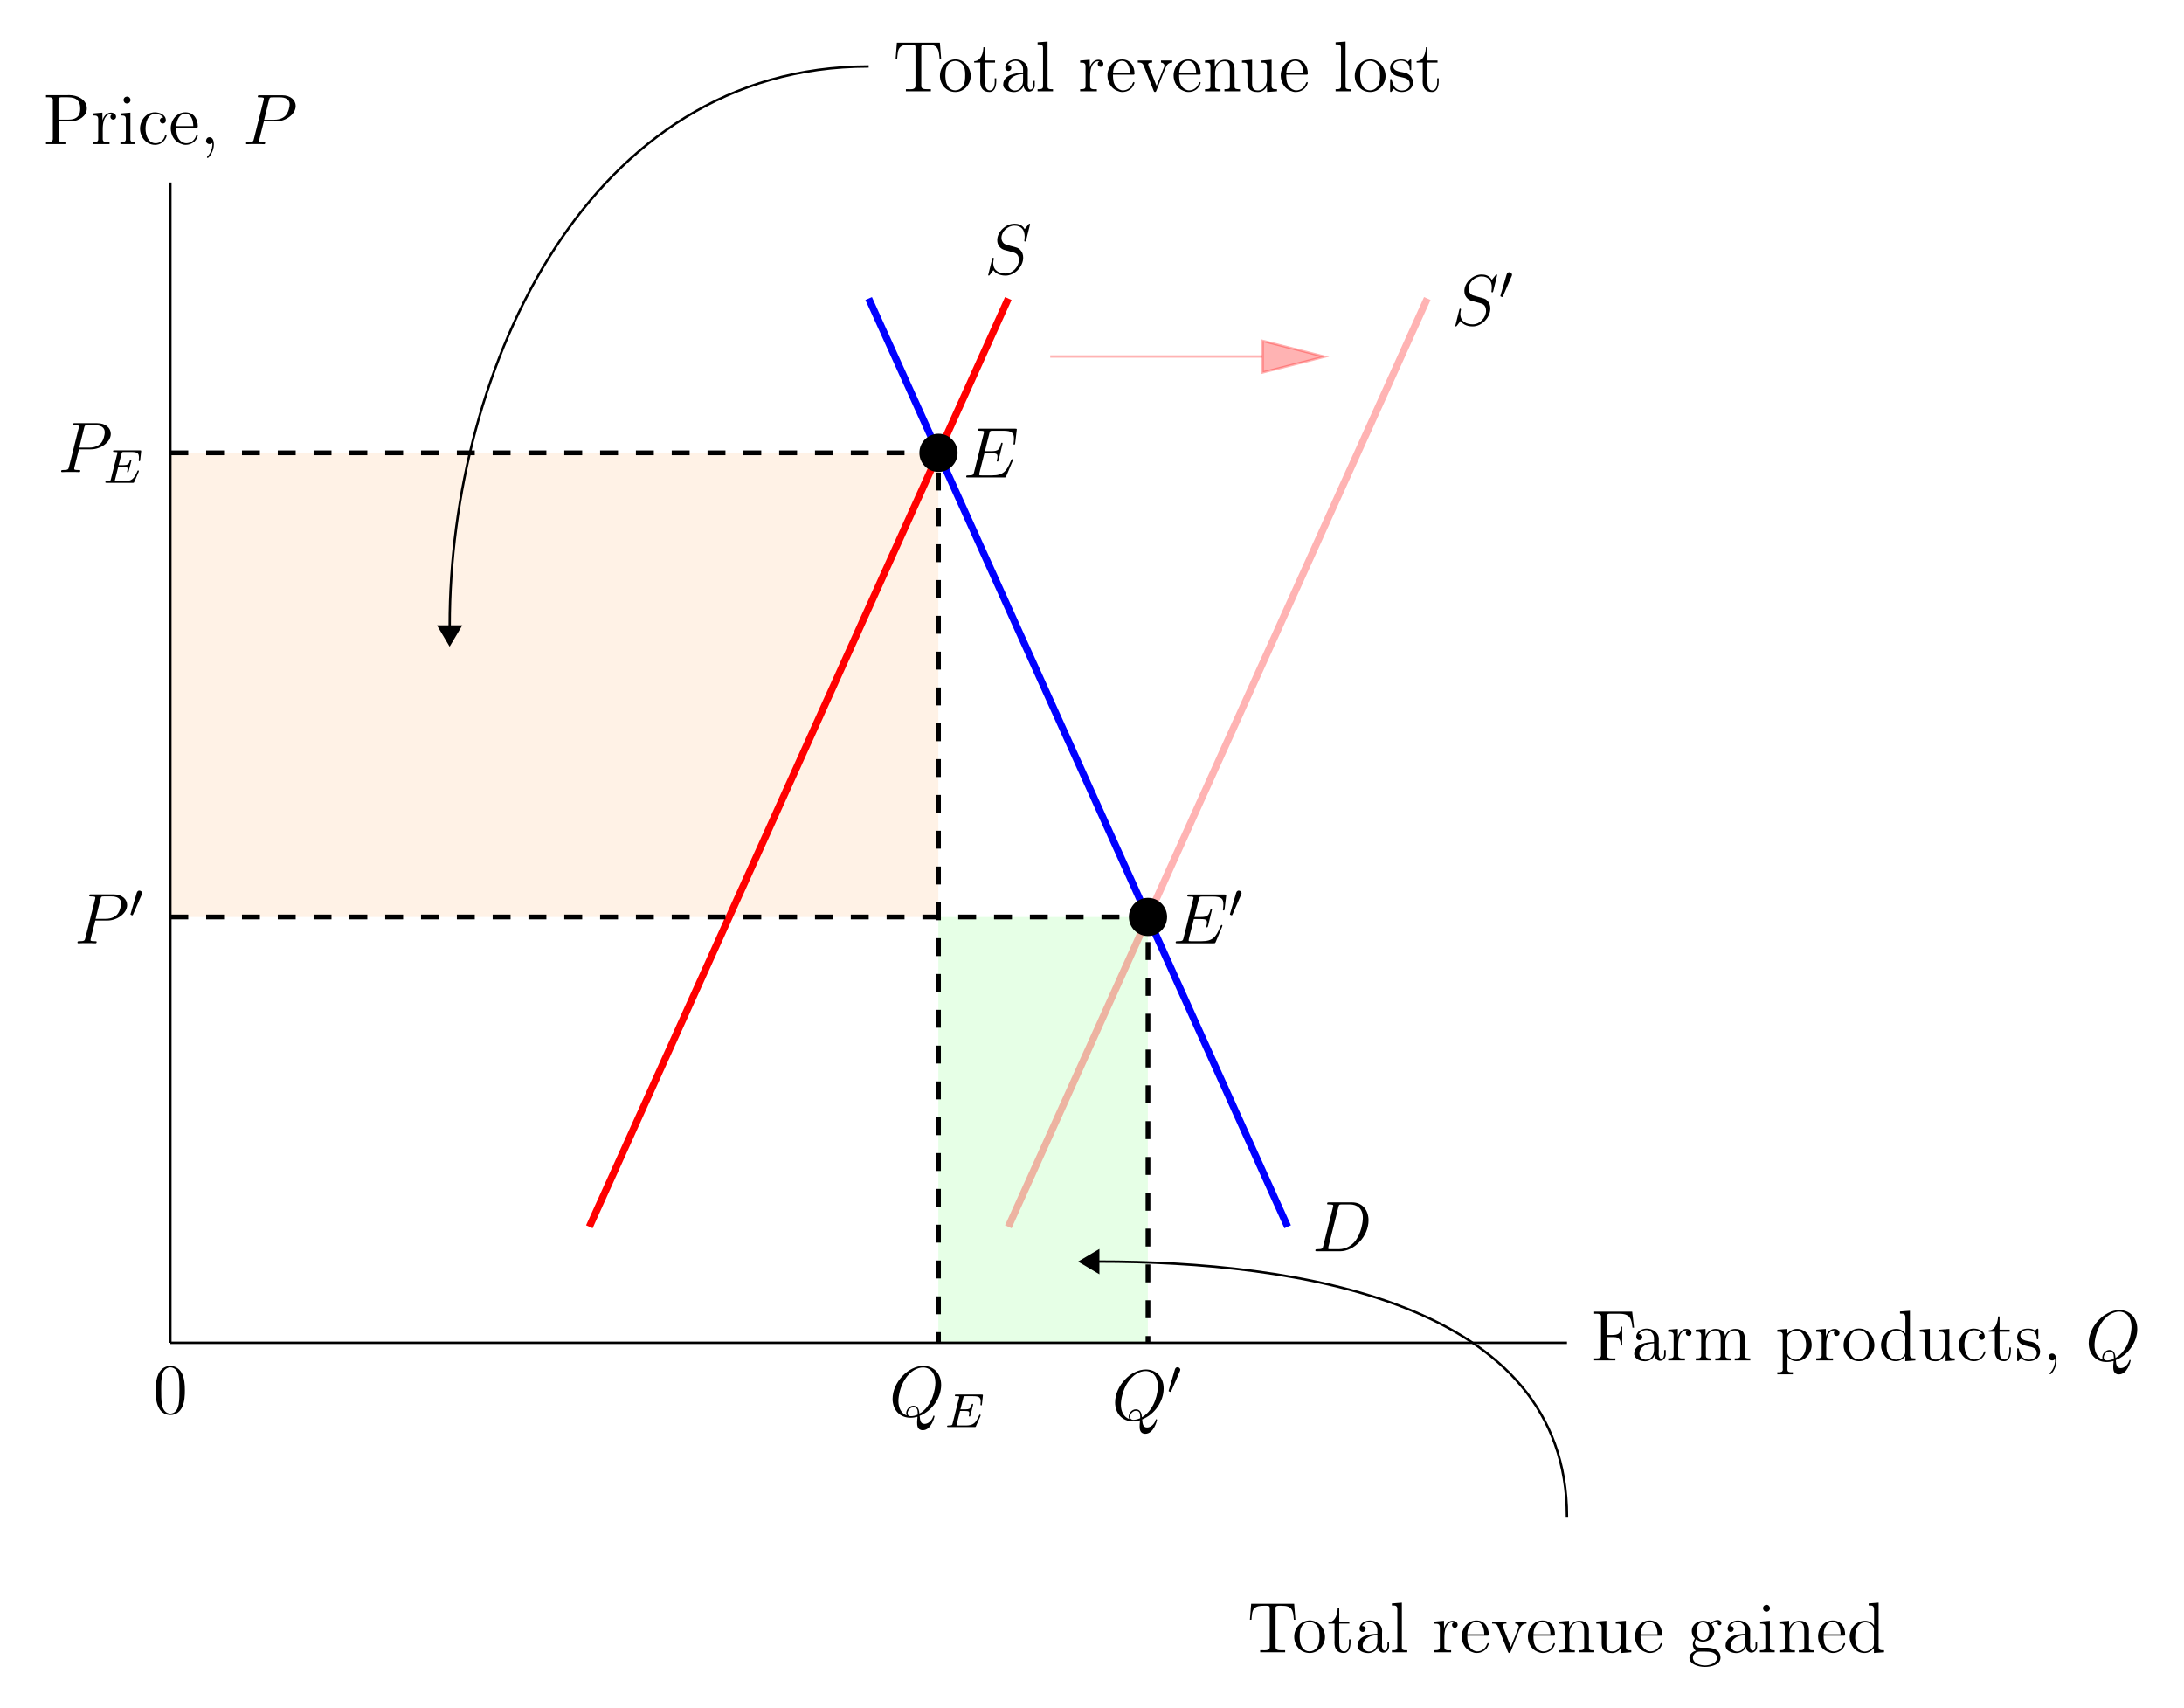 <?xml version="1.0" encoding="UTF-8"?>
<svg xmlns="http://www.w3.org/2000/svg" xmlns:xlink="http://www.w3.org/1999/xlink" width="458.98" height="358.969" viewBox="0 0 458.98 358.969">
<defs>
<g>
<g id="glyph-0-0">
<path d="M 0.609 -10.266 L 0.609 -9.828 L 1.078 -9.828 C 1.594 -9.828 2.062 -9.766 2.062 -9.219 C 2.062 -9.141 2.047 -9.031 2.047 -8.938 L 2.047 -1.109 C 2.047 -0.516 1.578 -0.453 1.078 -0.453 L 0.609 -0.453 L 0.609 -0.016 L 5.062 -0.016 L 5.062 -0.453 C 4.859 -0.453 4.641 -0.438 4.391 -0.438 C 3.672 -0.438 3.266 -0.516 3.266 -1.156 L 3.266 -4.922 L 4.531 -4.922 C 5.328 -4.922 6.172 -4.859 6.172 -3.438 L 6.172 -3.156 L 6.5 -3.156 L 6.5 -7.109 L 6.172 -7.109 L 6.172 -6.844 C 6.172 -5.719 5.766 -5.359 4.297 -5.359 L 3.266 -5.359 L 3.266 -9.281 C 3.266 -9.703 3.453 -9.828 3.859 -9.828 L 5.594 -9.828 C 6.438 -9.828 7.469 -9.812 8.031 -9.094 C 8.5 -8.484 8.562 -7.641 8.656 -6.906 L 8.984 -6.906 L 8.594 -10.266 Z M 0.609 -10.266 "/>
</g>
<g id="glyph-0-1">
<path d="M 1.578 -5.531 C 1.938 -6.109 2.609 -6.406 3.266 -6.406 C 4.125 -6.406 4.812 -5.531 4.812 -4.703 L 4.812 -3.891 C 3.297 -3.891 0.641 -3.469 0.641 -1.422 L 0.641 -1.266 C 0.781 -0.234 2.031 0.156 2.922 0.156 C 3.703 0.156 4.672 -0.328 4.906 -1.156 L 4.922 -1.156 C 4.969 -0.453 5.484 0.062 6.078 0.062 C 6.703 0.062 7.203 -0.484 7.266 -1.094 L 7.266 -2.203 L 6.938 -2.203 L 6.938 -1.453 C 6.938 -1.016 6.859 -0.375 6.359 -0.375 C 5.891 -0.375 5.781 -1.016 5.781 -1.406 C 5.781 -1.562 5.797 -1.734 5.797 -1.891 L 5.797 -3.984 C 5.797 -4.156 5.812 -4.328 5.812 -4.5 C 5.812 -5.906 4.5 -6.703 3.266 -6.703 C 2.297 -6.703 1.078 -6.141 1.078 -4.969 C 1.078 -4.531 1.375 -4.281 1.734 -4.281 C 2.094 -4.281 2.344 -4.578 2.344 -4.922 C 2.344 -5.297 2.062 -5.531 1.703 -5.531 Z M 4.812 -3.625 L 4.812 -2.203 C 4.812 -1.125 4.141 -0.172 3.062 -0.172 C 2.5 -0.172 1.734 -0.609 1.734 -1.391 C 1.734 -2.703 2.938 -3.391 4.188 -3.562 C 4.391 -3.594 4.609 -3.578 4.812 -3.625 Z M 4.812 -3.625 "/>
</g>
<g id="glyph-0-2">
<path d="M 0.422 -6.469 L 0.422 -6.031 L 0.656 -6.031 C 1.109 -6.031 1.562 -5.984 1.562 -5.281 L 1.562 -1.078 C 1.562 -0.531 1.281 -0.453 0.422 -0.453 L 0.422 -0.016 L 3.938 -0.016 L 3.938 -0.453 C 3.781 -0.453 3.594 -0.438 3.422 -0.438 C 2.938 -0.438 2.516 -0.516 2.516 -1.062 L 2.516 -3.109 C 2.516 -4.266 2.688 -5.922 3.922 -6.297 C 4.047 -6.312 4.156 -6.328 4.266 -6.328 C 4.344 -6.328 4.406 -6.312 4.484 -6.312 L 4.484 -6.297 C 4.266 -6.219 4.125 -5.984 4.125 -5.75 C 4.125 -5.406 4.406 -5.156 4.703 -5.156 C 5.094 -5.156 5.312 -5.469 5.312 -5.766 C 5.312 -6.312 4.781 -6.641 4.266 -6.641 C 3.469 -6.641 2.891 -6.062 2.609 -5.406 C 2.547 -5.266 2.469 -5.109 2.453 -4.969 L 2.438 -6.641 Z M 0.422 -6.469 "/>
</g>
<g id="glyph-0-3">
<path d="M 0.484 -6.469 L 0.484 -6.031 L 0.766 -6.031 C 1.203 -6.031 1.625 -5.969 1.625 -5.281 L 1.625 -1.078 C 1.625 -0.531 1.344 -0.453 0.484 -0.453 L 0.484 -0.016 L 3.75 -0.016 L 3.75 -0.453 L 3.406 -0.453 C 2.969 -0.453 2.609 -0.516 2.609 -1.062 L 2.609 -3.828 C 2.609 -4.859 3.125 -6.328 4.609 -6.328 C 5.516 -6.328 5.719 -5.453 5.719 -4.562 L 5.719 -1.016 C 5.719 -0.5 5.281 -0.453 4.828 -0.453 L 4.578 -0.453 L 4.578 -0.016 L 7.844 -0.016 L 7.844 -0.453 L 7.5 -0.453 C 7.062 -0.453 6.703 -0.516 6.703 -1.062 L 6.703 -3.828 C 6.703 -4.859 7.219 -6.328 8.703 -6.328 C 9.609 -6.328 9.812 -5.453 9.812 -4.562 L 9.812 -1.016 C 9.812 -0.5 9.375 -0.453 8.922 -0.453 L 8.672 -0.453 L 8.672 -0.016 L 11.938 -0.016 L 11.938 -0.453 L 11.594 -0.453 C 11.188 -0.453 10.781 -0.469 10.781 -1.031 L 10.781 -4.453 C 10.781 -4.922 10.781 -5.391 10.531 -5.812 C 10.188 -6.422 9.484 -6.641 8.797 -6.641 C 7.891 -6.641 6.938 -6.062 6.672 -5.156 L 6.656 -5.156 C 6.547 -6.203 5.625 -6.641 4.641 -6.641 C 3.703 -6.641 2.781 -5.938 2.547 -5.078 L 2.531 -6.641 Z M 0.484 -6.469 "/>
</g>
<g id="glyph-0-4">
<path d="M 0.422 -6.469 L 0.422 -6.031 L 0.688 -6.031 C 1.141 -6.031 1.562 -5.984 1.562 -5.359 L 1.562 1.562 C 1.562 1.656 1.578 1.766 1.578 1.859 C 1.578 2.438 1.125 2.469 0.625 2.469 L 0.422 2.469 L 0.422 2.906 L 3.688 2.906 L 3.688 2.469 L 3.359 2.469 C 2.938 2.469 2.547 2.406 2.547 1.859 L 2.562 -0.828 C 2.938 -0.203 3.766 0.141 4.453 0.141 C 6.281 0.141 7.641 -1.5 7.641 -3.281 C 7.641 -4.969 6.375 -6.641 4.562 -6.641 C 3.734 -6.641 3.047 -6.234 2.516 -5.625 L 2.516 -6.641 Z M 6.469 -3.016 C 6.391 -2 6.031 -0.875 5.031 -0.328 C 4.797 -0.219 4.562 -0.172 4.297 -0.172 C 3.594 -0.172 2.547 -0.859 2.547 -1.625 L 2.547 -4.141 C 2.547 -4.328 2.531 -4.516 2.531 -4.703 C 2.531 -5.547 3.547 -6.297 4.438 -6.297 C 5.953 -6.297 6.484 -4.312 6.484 -3.281 C 6.484 -3.188 6.484 -3.094 6.469 -3.016 Z M 6.469 -3.016 "/>
</g>
<g id="glyph-0-5">
<path d="M 3.453 -6.703 C 1.844 -6.562 0.438 -5.156 0.438 -3.25 C 0.438 -1.531 1.703 0.141 3.688 0.141 C 5.484 0.141 6.906 -1.453 6.906 -3.219 C 6.906 -4.906 5.656 -6.719 3.656 -6.719 C 3.594 -6.719 3.516 -6.703 3.453 -6.703 Z M 1.594 -2.906 C 1.578 -3.031 1.578 -3.141 1.578 -3.266 C 1.578 -4.297 1.688 -5.672 2.844 -6.219 C 3.094 -6.328 3.391 -6.391 3.656 -6.391 C 4.234 -6.391 4.781 -6.141 5.156 -5.688 C 5.688 -5.078 5.75 -4.234 5.75 -3.453 C 5.75 -2.609 5.734 -1.641 5.156 -0.938 C 4.781 -0.469 4.234 -0.203 3.656 -0.203 C 2.406 -0.203 1.766 -1.328 1.641 -2.438 C 1.609 -2.594 1.609 -2.75 1.594 -2.906 Z M 1.594 -2.906 "/>
</g>
<g id="glyph-0-6">
<path d="M 4.516 -10.297 L 4.516 -9.859 L 4.688 -9.859 C 5.297 -9.859 5.656 -9.828 5.656 -8.922 L 5.656 -5.688 C 5.172 -6.281 4.531 -6.641 3.766 -6.641 C 1.922 -6.641 0.531 -5.047 0.531 -3.234 C 0.531 -1.641 1.672 0.141 3.625 0.141 C 4.438 0.141 5.016 -0.203 5.625 -0.891 L 5.625 0.141 L 7.75 -0.016 L 7.75 -0.453 L 7.516 -0.453 C 7.062 -0.453 6.609 -0.5 6.609 -1.203 L 6.609 -10.453 Z M 1.688 -2.891 L 1.688 -3.109 C 1.688 -4.219 1.828 -5.359 2.859 -6.047 C 3.156 -6.234 3.484 -6.312 3.828 -6.312 C 4.578 -6.312 5.641 -5.719 5.641 -4.766 C 5.641 -4.578 5.625 -4.375 5.625 -4.188 L 5.625 -1.703 C 5.625 -0.844 4.438 -0.172 3.703 -0.172 C 2.594 -0.172 1.875 -1.219 1.75 -2.297 C 1.719 -2.5 1.719 -2.688 1.688 -2.891 Z M 1.688 -2.891 "/>
</g>
<g id="glyph-0-7">
<path d="M 0.484 -6.469 L 0.484 -6.031 L 0.672 -6.031 C 1.312 -6.031 1.625 -5.969 1.625 -5.078 L 1.625 -2.062 C 1.625 -1.594 1.641 -1.109 1.875 -0.703 C 2.266 -0.047 3.094 0.156 3.812 0.156 C 4.625 0.156 5.5 -0.375 5.734 -1.203 L 5.75 0.141 L 7.844 -0.016 L 7.844 -0.453 L 7.547 -0.453 C 7.109 -0.453 6.703 -0.516 6.703 -1.172 L 6.703 -6.641 L 4.578 -6.469 L 4.578 -6.031 L 4.75 -6.031 C 5.266 -6.031 5.719 -6 5.719 -5.281 L 5.719 -2.297 C 5.641 -1.25 5.062 -0.188 3.875 -0.188 C 3.328 -0.188 2.781 -0.312 2.641 -1.109 C 2.609 -1.406 2.609 -1.703 2.609 -1.984 L 2.609 -6.641 Z M 0.484 -6.469 "/>
</g>
<g id="glyph-0-8">
<path d="M 5.438 -5.594 C 5.391 -5.594 5.359 -5.609 5.312 -5.609 C 4.969 -5.609 4.688 -5.328 4.688 -4.984 C 4.688 -4.609 4.984 -4.344 5.312 -4.344 C 5.656 -4.344 5.953 -4.594 5.953 -5 C 5.953 -6.234 4.609 -6.703 3.641 -6.703 C 1.828 -6.703 0.531 -5.016 0.531 -3.266 C 0.531 -1.531 1.828 0.141 3.688 0.141 C 4.688 0.141 5.578 -0.406 6.016 -1.438 C 6.047 -1.531 6.109 -1.672 6.109 -1.797 L 6.109 -1.844 C 6.094 -1.906 6.031 -1.938 5.969 -1.938 C 5.75 -1.938 5.75 -1.719 5.703 -1.562 C 5.422 -0.766 4.656 -0.203 3.812 -0.203 C 2.219 -0.203 1.688 -1.984 1.688 -3.234 C 1.688 -4.469 2.078 -6.375 3.766 -6.375 C 4.359 -6.375 5.078 -6.109 5.438 -5.594 Z M 5.438 -5.594 "/>
</g>
<g id="glyph-0-9">
<path d="M 2.203 -9.266 C 2.203 -8.297 1.812 -6.344 0.266 -6.344 L 0.266 -6.047 L 1.547 -6.047 L 1.547 -2.641 C 1.547 -2.438 1.531 -2.234 1.531 -2.016 C 1.531 -0.656 2.234 0.141 3.469 0.141 C 4.641 0.141 4.906 -1.156 4.906 -2.094 L 4.906 -2.734 L 4.578 -2.734 C 4.578 -2.516 4.594 -2.281 4.594 -2.062 C 4.594 -1.422 4.469 -0.203 3.547 -0.203 C 2.688 -0.203 2.531 -1.234 2.531 -1.969 L 2.531 -6.047 L 4.656 -6.047 L 4.656 -6.484 L 2.531 -6.484 L 2.531 -9.266 Z M 2.203 -9.266 "/>
</g>
<g id="glyph-0-10">
<path d="M 4.266 -6.25 C 3.859 -6.594 3.359 -6.703 2.828 -6.703 C 1.75 -6.703 0.5 -6.297 0.5 -4.844 L 0.5 -4.703 C 1.047 -2.188 4.625 -3.734 4.625 -1.516 C 4.625 -0.594 3.781 -0.172 2.984 -0.172 C 1.469 -0.172 1.094 -1.391 0.844 -2.422 C 0.812 -2.516 0.766 -2.594 0.656 -2.594 C 0.531 -2.594 0.5 -2.484 0.5 -2.375 L 0.5 -0.047 C 0.5 0.031 0.531 0.141 0.641 0.141 C 0.906 0.141 1.109 -0.516 1.281 -0.516 L 1.297 -0.516 C 1.406 -0.484 1.469 -0.359 1.562 -0.281 C 1.969 0.016 2.453 0.141 2.969 0.141 C 4.078 0.141 5.312 -0.422 5.312 -1.922 C 5.312 -2.812 4.609 -3.609 3.781 -3.859 C 2.969 -4.125 1.172 -4.062 1.172 -5.281 C 1.172 -6.141 2.078 -6.438 2.781 -6.438 C 3.656 -6.438 4.609 -5.969 4.609 -4.688 C 4.609 -4.562 4.625 -4.453 4.781 -4.453 C 4.906 -4.453 4.938 -4.547 4.938 -4.656 L 4.938 -6.531 C 4.938 -6.609 4.891 -6.703 4.797 -6.703 C 4.609 -6.703 4.359 -6.344 4.266 -6.25 Z M 4.266 -6.25 "/>
</g>
<g id="glyph-0-11">
<path d="M 2.625 -0.266 C 2.641 -0.125 2.641 0.031 2.641 0.188 C 2.594 1.016 2.25 1.906 1.656 2.516 C 1.594 2.578 1.5 2.656 1.5 2.75 L 1.5 2.781 C 1.531 2.859 1.594 2.891 1.641 2.891 C 1.844 2.891 2.219 2.359 2.375 2.078 C 2.719 1.484 2.953 0.766 2.953 0.062 C 2.953 -0.516 2.797 -1.469 2.031 -1.469 C 1.578 -1.469 1.312 -1.094 1.312 -0.719 C 1.312 -0.297 1.641 -0.016 2.031 -0.016 C 2.266 -0.016 2.469 -0.125 2.625 -0.266 Z M 2.625 -0.266 "/>
</g>
<g id="glyph-0-12">
<path d="M 0.609 -10.297 L 0.609 -9.859 L 1.109 -9.859 C 1.609 -9.859 2.062 -9.797 2.062 -9.234 C 2.062 -9.141 2.047 -9.047 2.047 -8.953 L 2.047 -1.109 C 2.047 -0.516 1.578 -0.453 1.078 -0.453 L 0.609 -0.453 L 0.609 -0.016 L 4.688 -0.016 L 4.688 -0.453 L 4.234 -0.453 C 3.641 -0.453 3.266 -0.5 3.266 -1.094 L 3.266 -4.797 L 6.047 -4.797 C 7.484 -4.922 9.188 -5.875 9.188 -7.5 L 9.188 -7.641 C 9.078 -9.484 7.094 -10.312 5.516 -10.312 C 5.234 -10.312 4.953 -10.297 4.672 -10.297 Z M 3.234 -5.156 L 3.234 -9.297 C 3.234 -9.688 3.391 -9.859 3.797 -9.859 L 4.922 -9.859 C 6.203 -9.859 7.797 -9.75 7.797 -7.5 C 7.797 -6.984 7.734 -6.391 7.406 -5.969 C 6.875 -5.281 6 -5.156 5.203 -5.156 Z M 3.234 -5.156 "/>
</g>
<g id="glyph-0-13">
<path d="M 0.562 -6.469 L 0.562 -6.031 L 0.797 -6.031 C 1.281 -6.031 1.641 -5.953 1.641 -5.281 L 1.641 -1.078 C 1.641 -0.531 1.359 -0.453 0.5 -0.453 L 0.5 -0.016 L 3.609 -0.016 L 3.609 -0.453 L 3.406 -0.453 C 2.969 -0.453 2.594 -0.484 2.594 -1 L 2.594 -6.641 Z M 1.781 -9.984 C 1.375 -9.938 1.156 -9.594 1.156 -9.281 C 1.156 -8.969 1.406 -8.547 1.859 -8.547 C 2.328 -8.547 2.625 -8.906 2.625 -9.266 C 2.625 -9.578 2.375 -10 1.906 -10 C 1.859 -10 1.828 -9.984 1.781 -9.984 Z M 1.781 -9.984 "/>
</g>
<g id="glyph-0-14">
<path d="M 1.594 -3.5 L 5.891 -3.5 C 6.047 -3.5 6.125 -3.562 6.125 -3.719 C 6.125 -5.266 5.297 -6.703 3.516 -6.703 C 1.719 -6.703 0.438 -5.078 0.438 -3.328 C 0.438 -2 1.141 -0.656 2.453 -0.125 C 2.797 0.031 3.172 0.141 3.547 0.141 L 3.594 0.141 C 4.688 0.141 5.766 -0.531 6.078 -1.641 C 6.094 -1.688 6.125 -1.75 6.125 -1.812 C 6.125 -1.875 6.031 -1.953 5.953 -1.953 C 5.781 -1.953 5.703 -1.547 5.594 -1.359 C 5.219 -0.672 4.516 -0.203 3.703 -0.203 C 3.125 -0.203 2.625 -0.516 2.25 -0.938 C 1.656 -1.656 1.594 -2.609 1.594 -3.5 Z M 1.609 -3.797 C 1.609 -4.938 2.234 -6.406 3.484 -6.406 C 4.812 -6.406 5.172 -4.859 5.172 -3.797 Z M 1.609 -3.797 "/>
</g>
<g id="glyph-0-15">
<path d="M 0.797 -10.219 L 0.531 -6.859 L 0.859 -6.859 C 0.922 -7.609 0.953 -8.688 1.391 -9.156 C 1.844 -9.734 2.719 -9.797 3.422 -9.797 L 4.094 -9.797 C 4.391 -9.797 4.703 -9.766 4.703 -9.266 L 4.703 -1.141 C 4.703 -0.531 4.156 -0.438 3.625 -0.438 C 3.453 -0.438 3.281 -0.453 3.141 -0.453 L 2.688 -0.453 L 2.688 -0.016 L 7.938 -0.016 L 7.938 -0.453 L 7.047 -0.453 C 6.469 -0.453 5.922 -0.516 5.922 -1.125 L 5.922 -9.016 C 5.922 -9.109 5.906 -9.188 5.906 -9.281 C 5.906 -9.719 6.188 -9.797 6.688 -9.797 L 7.156 -9.797 C 8.188 -9.797 9.25 -9.703 9.562 -8.406 C 9.688 -7.906 9.719 -7.375 9.766 -6.859 L 10.094 -6.859 L 9.828 -10.219 Z M 0.797 -10.219 "/>
</g>
<g id="glyph-0-16">
<path d="M 0.5 -10.297 L 0.5 -9.859 L 0.766 -9.859 C 1.25 -9.859 1.641 -9.797 1.641 -9.094 L 1.641 -1.062 C 1.641 -0.516 1.25 -0.453 0.828 -0.453 L 0.5 -0.453 L 0.5 -0.016 L 3.734 -0.016 L 3.734 -0.453 L 3.375 -0.453 C 2.938 -0.453 2.594 -0.5 2.594 -1.031 L 2.594 -10.453 Z M 0.5 -10.297 "/>
</g>
<g id="glyph-0-17">
<path d="M 0.266 -6.484 L 0.266 -6.047 L 0.562 -6.047 C 1.078 -6.047 1.312 -5.875 1.5 -5.391 L 1.812 -4.625 C 2.375 -3.156 2.953 -1.703 3.547 -0.25 C 3.609 -0.094 3.672 0.141 3.875 0.141 C 4.094 0.141 4.156 -0.094 4.219 -0.25 C 4.797 -1.75 5.391 -3.234 5.984 -4.703 C 6.312 -5.516 6.688 -6.047 7.5 -6.047 L 7.5 -6.484 L 5.141 -6.484 L 5.141 -6.047 C 5.5 -6.031 5.859 -5.797 5.859 -5.406 C 5.859 -5.188 5.75 -5 5.672 -4.812 C 5.375 -4.016 5.031 -3.219 4.703 -2.406 L 4.406 -1.625 C 4.344 -1.469 4.266 -1.328 4.234 -1.156 C 4.141 -1.266 4.109 -1.422 4.062 -1.531 L 3.781 -2.234 C 3.375 -3.266 2.969 -4.297 2.547 -5.328 C 2.5 -5.438 2.453 -5.531 2.453 -5.656 L 2.453 -5.719 C 2.547 -6.047 2.984 -6.047 3.281 -6.047 L 3.281 -6.484 Z M 0.266 -6.484 "/>
</g>
<g id="glyph-0-18">
<path d="M 0.484 -6.469 L 0.484 -6.031 L 0.766 -6.031 C 1.203 -6.031 1.625 -5.969 1.625 -5.281 L 1.625 -1.078 C 1.625 -0.531 1.344 -0.453 0.484 -0.453 L 0.484 -0.016 L 3.75 -0.016 L 3.75 -0.453 L 3.406 -0.453 C 2.969 -0.453 2.609 -0.516 2.609 -1.062 L 2.609 -3.828 C 2.609 -4.859 3.125 -6.328 4.609 -6.328 C 5.516 -6.328 5.719 -5.453 5.719 -4.562 L 5.719 -1.016 C 5.719 -0.5 5.281 -0.453 4.828 -0.453 L 4.578 -0.453 L 4.578 -0.016 L 7.844 -0.016 L 7.844 -0.453 L 7.5 -0.453 C 7.094 -0.453 6.703 -0.469 6.703 -1.031 L 6.703 -4.453 C 6.703 -4.938 6.688 -5.406 6.438 -5.828 C 6.094 -6.422 5.375 -6.641 4.719 -6.641 C 3.984 -6.641 3.359 -6.359 2.844 -5.656 C 2.703 -5.484 2.609 -5.297 2.547 -5.078 L 2.531 -6.641 Z M 0.484 -6.469 "/>
</g>
<g id="glyph-0-19">
<path d="M 4.828 -6.094 L 4.812 -6.094 C 4.406 -6.469 3.812 -6.641 3.281 -6.641 C 2.156 -6.641 0.906 -5.859 0.906 -4.453 C 0.906 -3.953 1.078 -3.453 1.422 -3.078 C 1.453 -3.047 1.531 -2.969 1.531 -2.891 C 1.531 -2.812 1.438 -2.719 1.422 -2.656 C 1.234 -2.359 1.125 -2 1.125 -1.656 C 1.125 -1.172 1.344 -0.609 1.781 -0.359 L 1.781 -0.344 C 1.078 -0.172 0.406 0.422 0.406 1.156 C 0.406 2.531 2.375 3.062 3.656 3.062 C 4.875 3.062 6.938 2.641 6.938 1.141 C 6.938 -0.703 5.094 -0.984 3.859 -0.984 L 2.703 -0.984 C 2.047 -0.984 1.547 -1.328 1.547 -1.969 L 1.547 -2.031 C 1.562 -2.281 1.672 -2.5 1.797 -2.719 C 2.234 -2.484 2.625 -2.281 3.109 -2.25 L 3.234 -2.25 C 4.422 -2.25 5.438 -3 5.625 -4.266 L 5.625 -4.438 C 5.625 -4.953 5.453 -5.312 5.172 -5.75 C 5.125 -5.797 5.078 -5.844 5.078 -5.891 L 5.078 -5.906 C 5.188 -6.25 6.031 -6.484 6.359 -6.484 C 6.438 -6.484 6.5 -6.484 6.578 -6.469 C 6.438 -6.391 6.328 -6.266 6.328 -6.094 C 6.328 -5.875 6.531 -5.703 6.734 -5.703 C 6.984 -5.703 7.125 -5.891 7.125 -6.125 L 7.125 -6.203 C 7.078 -6.547 6.766 -6.797 6.406 -6.797 C 5.875 -6.797 5.188 -6.562 4.828 -6.094 Z M 1.141 1.266 L 1.141 1.141 C 1.141 0.625 1.5 0.141 1.984 -0.062 C 2.203 -0.141 2.438 -0.156 2.656 -0.156 L 3.688 -0.156 C 4.672 -0.156 6.031 -0.078 6.203 1.062 L 6.203 1.172 C 6.203 2.312 4.609 2.75 3.703 2.75 C 2.688 2.75 1.297 2.344 1.141 1.266 Z M 1.953 -4.156 L 1.953 -4.344 C 1.953 -5.078 2.062 -6.312 3.25 -6.312 C 4.219 -6.312 4.578 -5.375 4.578 -4.438 C 4.578 -3.781 4.453 -2.594 3.281 -2.594 C 2.391 -2.594 2.047 -3.328 1.953 -4.156 Z M 1.953 -4.156 "/>
</g>
<g id="glyph-1-0">
<path d="M 6.406 -0.094 C 9 -1.125 10.922 -3.859 10.922 -6.594 C 10.922 -9.078 9.297 -10.594 7.188 -10.594 C 3.969 -10.594 0.719 -7.125 0.719 -3.656 C 0.719 -1.297 2.281 0.312 4.469 0.312 C 4.984 0.312 5.484 0.234 5.953 0.094 C 5.875 1 5.875 1.062 5.875 1.359 C 5.875 1.797 5.875 2.922 7.078 2.922 C 8.859 2.922 9.531 0.109 9.531 0.016 C 9.531 -0.078 9.469 -0.141 9.391 -0.141 C 9.297 -0.141 9.266 -0.062 9.219 0.109 C 8.891 1.047 8.109 1.594 7.453 1.594 C 6.688 1.594 6.484 1.062 6.406 -0.094 Z M 3.703 -0.172 C 2.516 -0.578 1.938 -1.828 1.938 -3.203 C 1.938 -4.266 2.328 -6.266 3.328 -7.781 C 4.438 -9.5 5.922 -10.266 7.109 -10.266 C 8.672 -10.266 9.719 -9 9.719 -7.047 C 9.719 -5.922 9.188 -2.203 6.359 -0.547 C 6.297 -1.312 6.078 -2.219 5.078 -2.219 C 4.266 -2.219 3.578 -1.406 3.578 -0.656 C 3.578 -0.5 3.641 -0.266 3.703 -0.172 Z M 5.984 -0.344 C 5.453 -0.109 4.984 -0.016 4.562 -0.016 C 4.406 -0.016 3.875 -0.016 3.875 -0.672 C 3.875 -1.219 4.406 -1.906 5.078 -1.906 C 5.844 -1.906 6 -1.406 6 -0.641 C 6 -0.562 6 -0.438 5.984 -0.344 Z M 5.984 -0.344 "/>
</g>
<g id="glyph-1-1">
<path d="M 4.453 -4.781 L 6.984 -4.781 C 9.062 -4.781 11.141 -6.312 11.141 -8.031 C 11.141 -9.203 10.141 -10.281 8.25 -10.281 L 3.594 -10.281 C 3.312 -10.281 3.172 -10.281 3.172 -9.984 C 3.172 -9.844 3.312 -9.844 3.531 -9.844 C 4.453 -9.844 4.453 -9.719 4.453 -9.562 C 4.453 -9.531 4.453 -9.438 4.391 -9.203 L 2.359 -1.109 C 2.234 -0.594 2.203 -0.438 1.141 -0.438 C 0.859 -0.438 0.703 -0.438 0.703 -0.172 C 0.703 0 0.844 0 0.938 0 C 1.219 0 1.516 -0.031 1.812 -0.031 L 3.562 -0.031 C 3.859 -0.031 4.172 0 4.453 0 C 4.578 0 4.734 0 4.734 -0.281 C 4.734 -0.438 4.609 -0.438 4.375 -0.438 C 3.469 -0.438 3.453 -0.547 3.453 -0.688 C 3.453 -0.766 3.469 -0.875 3.484 -0.953 Z M 5.531 -9.25 C 5.672 -9.812 5.734 -9.844 6.312 -9.844 L 7.812 -9.844 C 8.938 -9.844 9.875 -9.484 9.875 -8.344 C 9.875 -7.953 9.672 -6.688 8.984 -5.984 C 8.734 -5.719 8 -5.141 6.641 -5.141 L 4.516 -5.141 Z M 5.531 -9.25 "/>
</g>
<g id="glyph-1-2">
<path d="M 10.453 -3.484 C 10.469 -3.531 10.516 -3.641 10.516 -3.703 C 10.516 -3.781 10.453 -3.859 10.375 -3.859 C 10.312 -3.859 10.281 -3.844 10.234 -3.797 C 10.203 -3.781 10.203 -3.75 10.062 -3.453 C 9.172 -1.344 8.531 -0.438 6.125 -0.438 L 3.922 -0.438 C 3.719 -0.438 3.688 -0.438 3.594 -0.453 C 3.438 -0.469 3.422 -0.5 3.422 -0.609 C 3.422 -0.719 3.453 -0.812 3.469 -0.953 L 4.516 -5.094 L 6 -5.094 C 7.172 -5.094 7.266 -4.844 7.266 -4.391 C 7.266 -4.25 7.266 -4.109 7.156 -3.656 C 7.125 -3.594 7.109 -3.531 7.109 -3.484 C 7.109 -3.391 7.188 -3.344 7.281 -3.344 C 7.422 -3.344 7.438 -3.453 7.5 -3.656 L 8.344 -7.141 C 8.344 -7.219 8.297 -7.297 8.203 -7.297 C 8.062 -7.297 8.047 -7.234 7.984 -7.031 C 7.688 -5.875 7.391 -5.531 6.047 -5.531 L 4.625 -5.531 L 5.547 -9.234 C 5.688 -9.766 5.719 -9.812 6.328 -9.812 L 8.484 -9.812 C 10.344 -9.812 10.719 -9.312 10.719 -8.172 C 10.719 -8.156 10.719 -7.734 10.656 -7.234 C 10.641 -7.172 10.625 -7.094 10.625 -7.062 C 10.625 -6.938 10.703 -6.891 10.781 -6.891 C 10.891 -6.891 10.953 -6.953 10.984 -7.219 L 11.297 -9.859 C 11.297 -9.906 11.328 -10.047 11.328 -10.078 C 11.328 -10.25 11.188 -10.25 10.922 -10.25 L 3.578 -10.25 C 3.297 -10.25 3.141 -10.25 3.141 -9.969 C 3.141 -9.812 3.25 -9.812 3.5 -9.812 C 4.438 -9.812 4.438 -9.703 4.438 -9.547 C 4.438 -9.469 4.422 -9.406 4.375 -9.234 L 2.344 -1.109 C 2.219 -0.594 2.188 -0.438 1.125 -0.438 C 0.844 -0.438 0.688 -0.438 0.688 -0.172 C 0.688 0 0.781 0 1.078 0 L 8.641 0 C 8.969 0 8.984 -0.016 9.094 -0.25 Z M 10.453 -3.484 "/>
</g>
<g id="glyph-1-3">
<path d="M 2.359 -1.109 C 2.234 -0.594 2.203 -0.438 1.141 -0.438 C 0.859 -0.438 0.703 -0.438 0.703 -0.172 C 0.703 0 0.797 0 1.094 0 L 5.875 0 C 8.906 0 11.875 -3.141 11.875 -6.5 C 11.875 -8.672 10.578 -10.281 8.422 -10.281 L 3.594 -10.281 C 3.312 -10.281 3.172 -10.281 3.172 -9.984 C 3.172 -9.844 3.312 -9.844 3.531 -9.844 C 4.453 -9.844 4.453 -9.719 4.453 -9.562 C 4.453 -9.531 4.453 -9.438 4.391 -9.203 Z M 5.531 -9.25 C 5.672 -9.812 5.734 -9.844 6.312 -9.844 L 7.969 -9.844 C 9.391 -9.844 10.688 -9.078 10.688 -7 C 10.688 -6.25 10.375 -3.625 8.922 -1.969 C 8.5 -1.469 7.359 -0.438 5.625 -0.438 L 3.906 -0.438 C 3.703 -0.438 3.672 -0.438 3.578 -0.453 C 3.422 -0.469 3.406 -0.5 3.406 -0.609 C 3.406 -0.719 3.438 -0.812 3.453 -0.953 Z M 5.531 -9.25 "/>
</g>
<g id="glyph-1-4">
<path d="M 9.562 -10.453 C 9.562 -10.594 9.453 -10.594 9.422 -10.594 C 9.359 -10.594 9.344 -10.578 9.156 -10.359 C 9.078 -10.25 8.453 -9.469 8.438 -9.453 C 7.938 -10.422 6.953 -10.594 6.312 -10.594 C 4.406 -10.594 2.672 -8.844 2.672 -7.141 C 2.672 -6.016 3.359 -5.359 4.094 -5.094 C 4.266 -5.047 5.141 -4.797 5.594 -4.688 C 6.359 -4.484 6.562 -4.422 6.875 -4.094 C 6.938 -4.016 7.234 -3.672 7.234 -2.969 C 7.234 -1.562 5.938 -0.125 4.438 -0.125 C 3.203 -0.125 1.828 -0.641 1.828 -2.328 C 1.828 -2.625 1.891 -2.984 1.938 -3.125 C 1.938 -3.172 1.953 -3.25 1.953 -3.281 C 1.953 -3.344 1.922 -3.422 1.812 -3.422 C 1.672 -3.422 1.656 -3.391 1.594 -3.125 L 0.828 -0.047 C 0.828 -0.031 0.766 0.172 0.766 0.188 C 0.766 0.312 0.891 0.312 0.922 0.312 C 0.984 0.312 1 0.297 1.172 0.078 L 1.859 -0.828 C 2.234 -0.281 3.016 0.312 4.406 0.312 C 6.344 0.312 8.125 -1.562 8.125 -3.453 C 8.125 -4.078 7.969 -4.641 7.406 -5.188 C 7.094 -5.5 6.812 -5.578 5.438 -5.938 C 4.422 -6.219 4.281 -6.266 4.016 -6.5 C 3.766 -6.75 3.562 -7.109 3.562 -7.625 C 3.562 -8.891 4.844 -10.188 6.281 -10.188 C 7.75 -10.188 8.438 -9.281 8.438 -7.859 C 8.438 -7.469 8.359 -7.062 8.359 -7 C 8.359 -6.859 8.484 -6.859 8.531 -6.859 C 8.672 -6.859 8.688 -6.906 8.75 -7.141 Z M 9.562 -10.453 "/>
</g>
<g id="glyph-2-0">
<path d="M 2.656 -4.75 C 2.703 -4.891 2.75 -4.953 2.75 -5.062 C 2.75 -5.391 2.453 -5.609 2.172 -5.609 C 1.766 -5.609 1.656 -5.25 1.609 -5.109 L 0.344 -0.797 C 0.297 -0.672 0.297 -0.641 0.297 -0.625 C 0.297 -0.547 0.359 -0.516 0.469 -0.484 C 0.641 -0.406 0.656 -0.406 0.688 -0.406 C 0.719 -0.406 0.766 -0.406 0.844 -0.578 Z M 2.656 -4.75 "/>
</g>
<g id="glyph-3-0">
<path d="M 7.516 -2.328 C 7.531 -2.375 7.547 -2.422 7.547 -2.469 C 7.547 -2.484 7.547 -2.609 7.406 -2.609 C 7.297 -2.609 7.281 -2.578 7.188 -2.359 C 6.547 -0.891 6.062 -0.328 4.438 -0.328 L 2.609 -0.328 C 2.516 -0.344 2.484 -0.344 2.484 -0.422 C 2.484 -0.5 2.5 -0.578 2.531 -0.641 L 3.219 -3.375 L 4.297 -3.375 C 5.031 -3.375 5.172 -3.266 5.172 -2.938 C 5.172 -2.922 5.172 -2.766 5.109 -2.484 C 5.078 -2.438 5.078 -2.375 5.078 -2.344 C 5.078 -2.344 5.078 -2.203 5.219 -2.203 C 5.344 -2.203 5.359 -2.266 5.406 -2.438 L 5.938 -4.531 C 5.953 -4.562 5.984 -4.719 5.984 -4.734 C 5.984 -4.828 5.891 -4.891 5.828 -4.891 C 5.703 -4.891 5.688 -4.812 5.641 -4.641 C 5.438 -3.859 5.172 -3.719 4.297 -3.719 L 3.297 -3.719 L 3.906 -6.109 C 4 -6.469 4 -6.484 4.406 -6.484 L 5.984 -6.484 C 7.188 -6.484 7.562 -6.25 7.562 -5.359 C 7.562 -5.156 7.516 -4.906 7.516 -4.719 C 7.516 -4.594 7.578 -4.547 7.656 -4.547 C 7.797 -4.547 7.812 -4.641 7.828 -4.812 L 8.016 -6.516 C 8.031 -6.562 8.031 -6.625 8.031 -6.688 C 8.031 -6.828 7.906 -6.828 7.719 -6.828 L 2.438 -6.828 C 2.25 -6.828 2.125 -6.828 2.125 -6.625 C 2.125 -6.484 2.25 -6.484 2.422 -6.484 C 2.453 -6.484 2.641 -6.484 2.812 -6.469 C 3.016 -6.453 3.047 -6.422 3.047 -6.328 C 3.047 -6.281 3.016 -6.219 3.016 -6.172 L 1.672 -0.797 C 1.578 -0.406 1.562 -0.328 0.812 -0.328 C 0.625 -0.328 0.5 -0.328 0.5 -0.141 C 0.5 0 0.625 0 0.797 0 L 6.234 0 C 6.484 0 6.484 0 6.578 -0.188 Z M 7.516 -2.328 "/>
</g>
<g id="glyph-4-0">
<path d="M 6.734 -4.812 C 6.734 -6.062 6.672 -7.281 6.125 -8.422 C 5.5 -9.672 4.422 -10 3.688 -10 C 2.812 -10 1.75 -9.562 1.188 -8.328 C 0.766 -7.375 0.609 -6.438 0.609 -4.812 C 0.609 -3.359 0.719 -2.25 1.266 -1.188 C 1.844 -0.047 2.891 0.312 3.672 0.312 C 4.984 0.312 5.734 -0.469 6.172 -1.344 C 6.703 -2.469 6.734 -3.938 6.734 -4.812 Z M 3.672 0.016 C 3.188 0.016 2.219 -0.25 1.922 -1.891 C 1.766 -2.797 1.766 -3.938 1.766 -5 C 1.766 -6.234 1.766 -7.344 2 -8.234 C 2.25 -9.234 3.031 -9.703 3.672 -9.703 C 4.25 -9.703 5.109 -9.359 5.406 -8.062 C 5.594 -7.203 5.594 -6.016 5.594 -5 C 5.594 -3.984 5.594 -2.844 5.438 -1.922 C 5.141 -0.266 4.203 0.016 3.672 0.016 Z M 3.672 0.016 "/>
</g>
</g>
</defs>
<path fill-rule="nonzero" fill="rgb(100%, 50%, 0%)" fill-opacity="0.1" d="M 35.801 95.188 L 35.801 192.707 L 197.203 192.707 L 197.203 95.188 "/>
<path fill-rule="nonzero" fill="rgb(0%, 100%, 0%)" fill-opacity="0.1" d="M 197.203 282.18 L 197.203 192.707 L 241.223 192.707 L 241.223 282.18 "/>
<path fill="none" stroke-width="1.196" stroke-linecap="butt" stroke-linejoin="miter" stroke="rgb(0%, 0%, 100%)" stroke-opacity="1" stroke-miterlimit="10" d="M 116.564 174.308 L 186.503 19.368 " transform="matrix(1.259, 0, 0, -1.259, 35.8, 282.181)"/>
<path fill="none" stroke-width="1.196" stroke-linecap="butt" stroke-linejoin="miter" stroke="rgb(100%, 0%, 0%)" stroke-opacity="1" stroke-miterlimit="10" d="M 69.939 19.368 L 139.875 174.308 " transform="matrix(1.259, 0, 0, -1.259, 35.8, 282.181)"/>
<path fill="none" stroke-width="1.196" stroke-linecap="butt" stroke-linejoin="miter" stroke="rgb(100%, 0%, 0%)" stroke-opacity="0.3" stroke-miterlimit="10" d="M 139.875 19.368 L 209.814 174.308 " transform="matrix(1.259, 0, 0, -1.259, 35.8, 282.181)"/>
<path fill="none" stroke-width="0.797" stroke-linecap="butt" stroke-linejoin="miter" stroke="rgb(0%, 0%, 0%)" stroke-opacity="1" stroke-dasharray="2.989 2.989" stroke-miterlimit="10" d="M 0 148.549 L 128.22 148.549 L 128.22 0.001 " transform="matrix(1.259, 0, 0, -1.259, 35.8, 282.181)"/>
<path fill="none" stroke-width="0.797" stroke-linecap="butt" stroke-linejoin="miter" stroke="rgb(0%, 0%, 0%)" stroke-opacity="1" stroke-dasharray="2.989 2.989" stroke-miterlimit="10" d="M 0 71.079 L 163.189 71.079 L 163.189 0.001 " transform="matrix(1.259, 0, 0, -1.259, 35.8, 282.181)"/>
<g fill="rgb(0%, 0%, 0%)" fill-opacity="1">
<use xlink:href="#glyph-0-0" x="334.418" y="285.899"/>
</g>
<g fill="rgb(0%, 0%, 0%)" fill-opacity="1">
<use xlink:href="#glyph-0-1" x="342.797" y="285.899"/>
<use xlink:href="#glyph-0-2" x="350.164" y="285.899"/>
<use xlink:href="#glyph-0-3" x="355.893" y="285.899"/>
</g>
<g fill="rgb(0%, 0%, 0%)" fill-opacity="1">
<use xlink:href="#glyph-0-4" x="373.091" y="285.899"/>
<use xlink:href="#glyph-0-2" x="381.275" y="285.899"/>
<use xlink:href="#glyph-0-5" x="387.004" y="285.899"/>
</g>
<g fill="rgb(0%, 0%, 0%)" fill-opacity="1">
<use xlink:href="#glyph-0-6" x="394.777" y="285.899"/>
<use xlink:href="#glyph-0-7" x="402.961" y="285.899"/>
<use xlink:href="#glyph-0-8" x="411.145" y="285.899"/>
<use xlink:href="#glyph-0-9" x="417.693" y="285.899"/>
<use xlink:href="#glyph-0-10" x="423.422" y="285.899"/>
<use xlink:href="#glyph-0-11" x="429.232" y="285.899"/>
</g>
<g fill="rgb(0%, 0%, 0%)" fill-opacity="1">
<use xlink:href="#glyph-1-0" x="438.235" y="285.899"/>
</g>
<g fill="rgb(0%, 0%, 0%)" fill-opacity="1">
<use xlink:href="#glyph-0-12" x="9.056" y="30.3"/>
<use xlink:href="#glyph-0-2" x="19.079" y="30.3"/>
<use xlink:href="#glyph-0-13" x="24.808" y="30.3"/>
<use xlink:href="#glyph-0-8" x="28.9" y="30.3"/>
<use xlink:href="#glyph-0-14" x="35.448" y="30.3"/>
<use xlink:href="#glyph-0-11" x="41.996" y="30.3"/>
</g>
<g fill="rgb(0%, 0%, 0%)" fill-opacity="1">
<use xlink:href="#glyph-1-1" x="50.999" y="30.3"/>
</g>
<g fill="rgb(0%, 0%, 0%)" fill-opacity="1">
<use xlink:href="#glyph-1-2" x="202.362" y="100.332"/>
</g>
<g fill="rgb(0%, 0%, 0%)" fill-opacity="1">
<use xlink:href="#glyph-1-2" x="246.38" y="198.225"/>
</g>
<g fill="rgb(0%, 0%, 0%)" fill-opacity="1">
<use xlink:href="#glyph-2-0" x="258.171" y="192.765"/>
</g>
<g fill="rgb(0%, 0%, 0%)" fill-opacity="1">
<use xlink:href="#glyph-1-3" x="275.726" y="262.943"/>
</g>
<g fill="rgb(0%, 0%, 0%)" fill-opacity="1">
<use xlink:href="#glyph-1-4" x="206.904" y="57.605"/>
</g>
<g fill="rgb(0%, 0%, 0%)" fill-opacity="1">
<use xlink:href="#glyph-1-4" x="305.071" y="68.283"/>
</g>
<g fill="rgb(0%, 0%, 0%)" fill-opacity="1">
<use xlink:href="#glyph-2-0" x="315.01" y="62.822"/>
</g>
<g fill="rgb(0%, 0%, 0%)" fill-opacity="1">
<use xlink:href="#glyph-1-1" x="12.14" y="99.203"/>
</g>
<g fill="rgb(0%, 0%, 0%)" fill-opacity="1">
<use xlink:href="#glyph-3-0" x="21.638" y="101.461"/>
</g>
<g fill="rgb(0%, 0%, 0%)" fill-opacity="1">
<use xlink:href="#glyph-1-1" x="15.576" y="198.225"/>
</g>
<g fill="rgb(0%, 0%, 0%)" fill-opacity="1">
<use xlink:href="#glyph-2-0" x="27.121" y="192.765"/>
</g>
<g fill="rgb(0%, 0%, 0%)" fill-opacity="1">
<use xlink:href="#glyph-1-0" x="186.865" y="297.625"/>
</g>
<g fill="rgb(0%, 0%, 0%)" fill-opacity="1">
<use xlink:href="#glyph-3-0" x="198.535" y="299.882"/>
</g>
<g fill="rgb(0%, 0%, 0%)" fill-opacity="1">
<use xlink:href="#glyph-1-0" x="233.625" y="298.377"/>
</g>
<g fill="rgb(0%, 0%, 0%)" fill-opacity="1">
<use xlink:href="#glyph-2-0" x="245.296" y="292.916"/>
</g>
<g fill="rgb(0%, 0%, 0%)" fill-opacity="1">
<use xlink:href="#glyph-0-15" x="187.69" y="19.189"/>
</g>
<g fill="rgb(0%, 0%, 0%)" fill-opacity="1">
<use xlink:href="#glyph-0-5" x="197.095" y="19.189"/>
<use xlink:href="#glyph-0-9" x="204.462" y="19.189"/>
<use xlink:href="#glyph-0-1" x="210.191" y="19.189"/>
<use xlink:href="#glyph-0-16" x="217.558" y="19.189"/>
</g>
<g fill="rgb(0%, 0%, 0%)" fill-opacity="1">
<use xlink:href="#glyph-0-2" x="226.571" y="19.189"/>
<use xlink:href="#glyph-0-14" x="232.3" y="19.189"/>
<use xlink:href="#glyph-0-17" x="238.848" y="19.189"/>
</g>
<g fill="rgb(0%, 0%, 0%)" fill-opacity="1">
<use xlink:href="#glyph-0-14" x="246.202" y="19.189"/>
<use xlink:href="#glyph-0-18" x="252.75" y="19.189"/>
</g>
<g fill="rgb(0%, 0%, 0%)" fill-opacity="1">
<use xlink:href="#glyph-0-7" x="260.528" y="19.189"/>
<use xlink:href="#glyph-0-14" x="268.712" y="19.189"/>
</g>
<g fill="rgb(0%, 0%, 0%)" fill-opacity="1">
<use xlink:href="#glyph-0-16" x="280.181" y="19.189"/>
<use xlink:href="#glyph-0-5" x="284.272" y="19.189"/>
<use xlink:href="#glyph-0-10" x="291.639" y="19.189"/>
<use xlink:href="#glyph-0-9" x="297.45" y="19.189"/>
</g>
<g fill="rgb(0%, 0%, 0%)" fill-opacity="1">
<use xlink:href="#glyph-0-15" x="262.144" y="347.233"/>
</g>
<g fill="rgb(0%, 0%, 0%)" fill-opacity="1">
<use xlink:href="#glyph-0-5" x="271.55" y="347.233"/>
<use xlink:href="#glyph-0-9" x="278.916" y="347.233"/>
<use xlink:href="#glyph-0-1" x="284.645" y="347.233"/>
<use xlink:href="#glyph-0-16" x="292.012" y="347.233"/>
</g>
<g fill="rgb(0%, 0%, 0%)" fill-opacity="1">
<use xlink:href="#glyph-0-2" x="301.025" y="347.233"/>
<use xlink:href="#glyph-0-14" x="306.754" y="347.233"/>
<use xlink:href="#glyph-0-17" x="313.302" y="347.233"/>
</g>
<g fill="rgb(0%, 0%, 0%)" fill-opacity="1">
<use xlink:href="#glyph-0-14" x="320.657" y="347.233"/>
<use xlink:href="#glyph-0-18" x="327.205" y="347.233"/>
</g>
<g fill="rgb(0%, 0%, 0%)" fill-opacity="1">
<use xlink:href="#glyph-0-7" x="334.982" y="347.233"/>
<use xlink:href="#glyph-0-14" x="343.166" y="347.233"/>
</g>
<g fill="rgb(0%, 0%, 0%)" fill-opacity="1">
<use xlink:href="#glyph-0-19" x="354.635" y="347.233"/>
<use xlink:href="#glyph-0-1" x="362.001" y="347.233"/>
</g>
<g fill="rgb(0%, 0%, 0%)" fill-opacity="1">
<use xlink:href="#glyph-0-13" x="369.353" y="347.233"/>
</g>
<g fill="rgb(0%, 0%, 0%)" fill-opacity="1">
<use xlink:href="#glyph-0-18" x="373.46" y="347.233"/>
<use xlink:href="#glyph-0-14" x="381.644" y="347.233"/>
<use xlink:href="#glyph-0-6" x="388.192" y="347.233"/>
</g>
<path fill="none" stroke-width="0.399" stroke-linecap="butt" stroke-linejoin="miter" stroke="rgb(100%, 0%, 0%)" stroke-opacity="0.3" stroke-miterlimit="10" d="M 146.87 164.623 L 182.255 164.623 " transform="matrix(1.259, 0, 0, -1.259, 35.8, 282.181)"/>
<path fill-rule="nonzero" fill="rgb(100%, 0%, 0%)" fill-opacity="0.3" stroke-width="0.399" stroke-linecap="butt" stroke-linejoin="miter" stroke="rgb(100%, 0%, 0%)" stroke-opacity="0.3" stroke-miterlimit="10" d="M 10.519 -0 L 0.201 2.634 L 0.201 -2.635 Z M 10.519 -0 " transform="matrix(1.259, 0, 0, -1.259, 265.099, 74.953)"/>
<path fill="none" stroke-width="0.399" stroke-linecap="butt" stroke-linejoin="miter" stroke="rgb(0%, 0%, 0%)" stroke-opacity="1" stroke-miterlimit="10" d="M 116.564 213.042 C 69.902 213.042 46.625 162.864 46.625 119.677 " transform="matrix(1.259, 0, 0, -1.259, 35.8, 282.181)"/>
<path fill-rule="nonzero" fill="rgb(0%, 0%, 0%)" fill-opacity="1" stroke-width="0.399" stroke-linecap="butt" stroke-linejoin="miter" stroke="rgb(0%, 0%, 0%)" stroke-opacity="1" stroke-miterlimit="10" d="M 3.175 -0 L 0.199 1.762 L 0.199 -1.763 Z M 3.175 -0 " transform="matrix(0, 1.259, 1.259, 0, 94.492, 131.406)"/>
<path fill="none" stroke-width="0.399" stroke-linecap="butt" stroke-linejoin="miter" stroke="rgb(0%, 0%, 0%)" stroke-opacity="1" stroke-miterlimit="10" d="M 233.128 -29.051 C 233.128 6.974 187.558 13.559 155.006 13.559 " transform="matrix(1.259, 0, 0, -1.259, 35.8, 282.181)"/>
<path fill-rule="nonzero" fill="rgb(0%, 0%, 0%)" fill-opacity="1" stroke-width="0.399" stroke-linecap="butt" stroke-linejoin="miter" stroke="rgb(0%, 0%, 0%)" stroke-opacity="1" stroke-miterlimit="10" d="M 3.174 -0.001 L 0.198 1.764 L 0.198 -1.764 Z M 3.174 -0.001 " transform="matrix(-1.259, 0, 0, 1.259, 231.046, 265.115)"/>
<path fill="none" stroke-width="0.199" stroke-linecap="butt" stroke-linejoin="miter" stroke="rgb(50%, 50%, 50%)" stroke-opacity="1" stroke-miterlimit="10" d="M 0 0.001 L 0 4.252 " transform="matrix(1.259, 0, 0, -1.259, 35.8, 282.181)"/>
<path fill="none" stroke-width="0.399" stroke-linecap="butt" stroke-linejoin="miter" stroke="rgb(0%, 0%, 0%)" stroke-opacity="1" stroke-miterlimit="10" d="M 0 0.001 L 233.128 0.001 " transform="matrix(1.259, 0, 0, -1.259, 35.8, 282.181)"/>
<path fill="none" stroke-width="0.399" stroke-linecap="butt" stroke-linejoin="miter" stroke="rgb(0%, 0%, 0%)" stroke-opacity="1" stroke-miterlimit="10" d="M 0 0.001 L 0 193.675 " transform="matrix(1.259, 0, 0, -1.259, 35.8, 282.181)"/>
<g fill="rgb(0%, 0%, 0%)" fill-opacity="1">
<use xlink:href="#glyph-4-0" x="32.116" y="297.04"/>
</g>
<path fill-rule="nonzero" fill="rgb(0%, 0%, 0%)" fill-opacity="1" stroke-width="0.399" stroke-linecap="butt" stroke-linejoin="miter" stroke="rgb(0%, 0%, 0%)" stroke-opacity="1" stroke-miterlimit="10" d="M 131.208 148.549 C 131.208 150.2 129.87 151.537 128.22 151.537 C 126.569 151.537 125.231 150.2 125.231 148.549 C 125.231 146.898 126.569 145.561 128.22 145.561 C 129.87 145.561 131.208 146.898 131.208 148.549 Z M 131.208 148.549 " transform="matrix(1.259, 0, 0, -1.259, 35.8, 282.181)"/>
<path fill-rule="nonzero" fill="rgb(0%, 0%, 0%)" fill-opacity="1" stroke-width="0.399" stroke-linecap="butt" stroke-linejoin="miter" stroke="rgb(0%, 0%, 0%)" stroke-opacity="1" stroke-miterlimit="10" d="M 166.177 71.079 C 166.177 72.73 164.84 74.067 163.189 74.067 C 161.538 74.067 160.201 72.73 160.201 71.079 C 160.201 69.428 161.538 68.09 163.189 68.09 C 164.84 68.09 166.177 69.428 166.177 71.079 Z M 166.177 71.079 " transform="matrix(1.259, 0, 0, -1.259, 35.8, 282.181)"/>
</svg>
